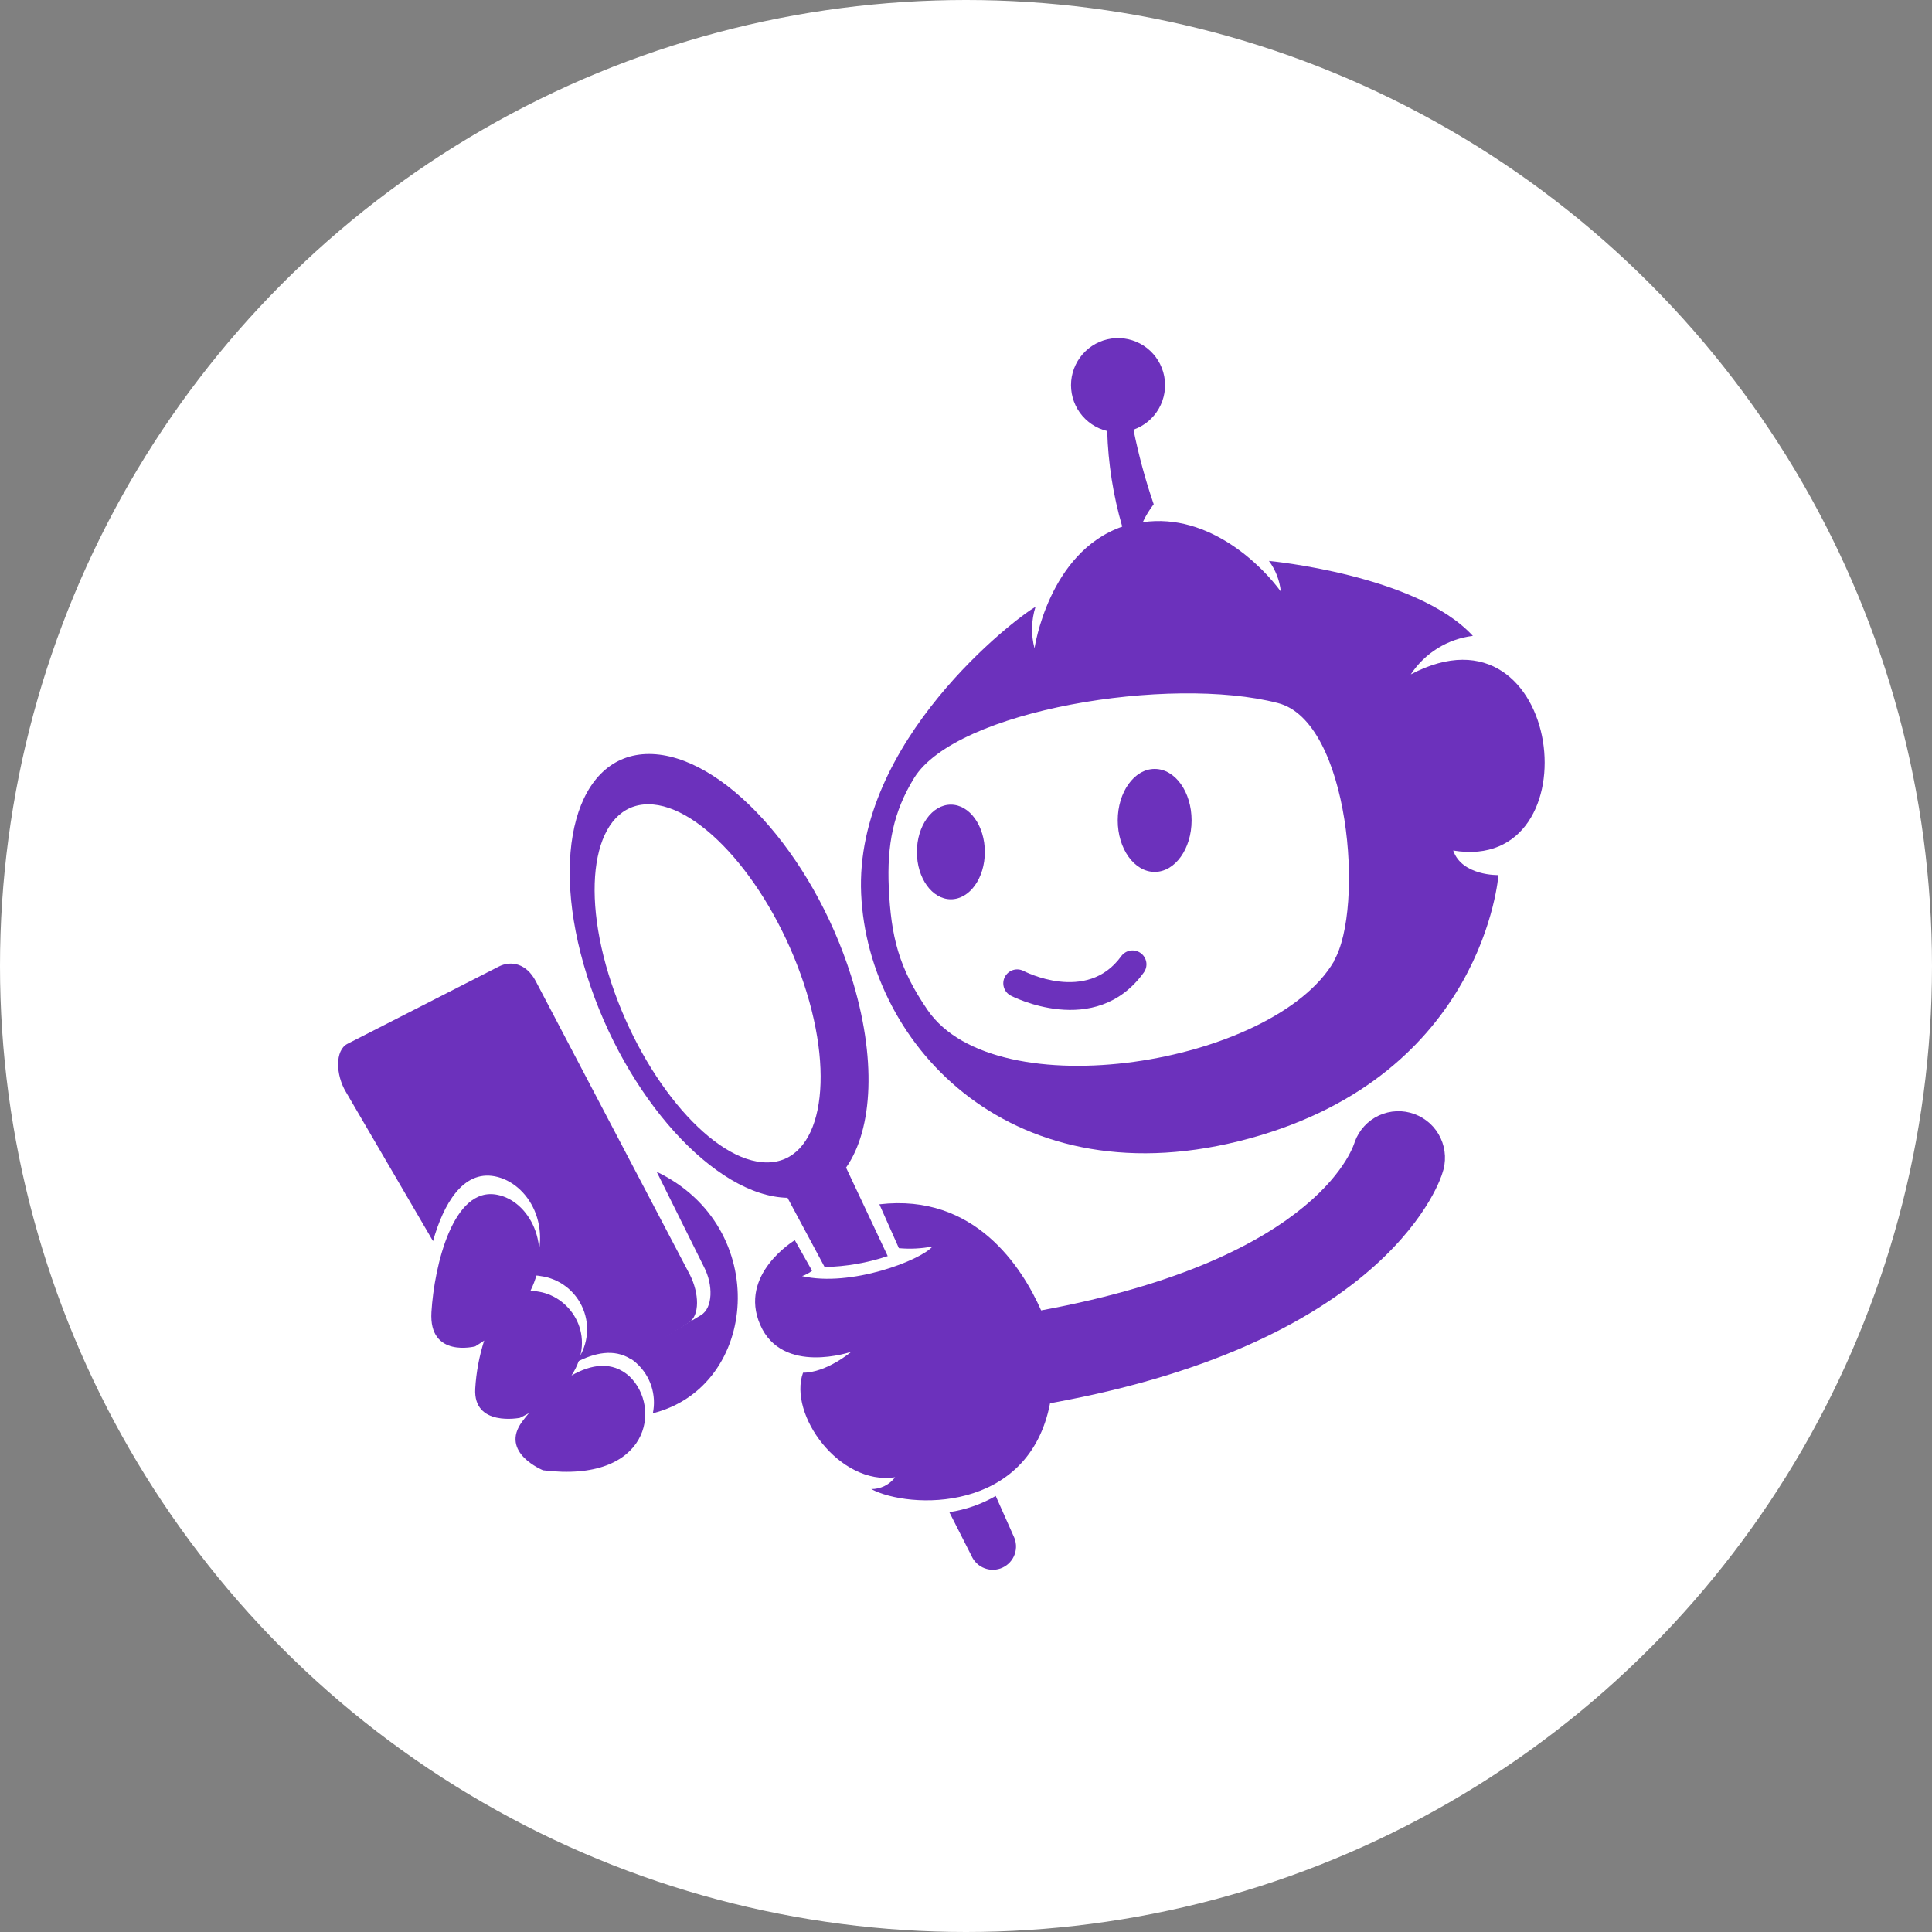 <svg width="60" height="60" viewBox="0 0 60 60" fill="none" xmlns="http://www.w3.org/2000/svg">
<rect x="0" y="0" width="60" height="60" fill="#808080" stroke="none"/>
<circle cx="30" cy="30" r="30" fill="white"/>
<path d="M43.927 34.598C43.749 34.532 43.56 34.502 43.371 34.51C43.181 34.518 42.995 34.563 42.823 34.642C42.651 34.722 42.497 34.835 42.368 34.975C42.24 35.115 42.14 35.279 42.075 35.457C42.075 35.457 41.129 39.072 32.333 40.696C31.744 39.364 30.276 37.05 27.31 37.401L27.916 38.763C28.265 38.795 28.618 38.777 28.962 38.71C28.596 39.138 26.422 39.981 24.909 39.63C25.021 39.594 25.127 39.537 25.22 39.464L24.684 38.516C24.684 38.516 22.921 39.569 23.61 41.146C24.298 42.722 26.439 41.98 26.439 41.98C26.439 41.98 25.67 42.631 24.939 42.631C24.473 43.924 26.067 46.14 27.799 45.878C27.712 45.992 27.6 46.085 27.471 46.149C27.343 46.212 27.201 46.245 27.058 46.245C28.216 46.865 31.947 47.018 32.611 43.579C43.289 41.658 44.78 36.469 44.788 36.452C44.853 36.274 44.882 36.085 44.874 35.895C44.866 35.705 44.821 35.519 44.741 35.347C44.661 35.174 44.548 35.02 44.409 34.891C44.269 34.763 44.105 34.663 43.927 34.598Z" fill="#6C31BC"/>
<path d="M20.394 36.391L21.869 39.358C22.146 39.897 22.146 40.615 21.769 40.843L19.548 42.172C19.626 42.219 19.7 42.274 19.767 42.336C19.98 42.528 20.139 42.773 20.228 43.045C20.317 43.318 20.333 43.609 20.275 43.89C23.565 43.067 23.97 38.104 20.394 36.391Z" fill="#6C31BC"/>
<path d="M17.749 42.717C18.543 41.499 17.749 40.289 16.747 40.117C16.655 40.099 16.562 40.092 16.469 40.097C17.186 38.665 16.422 37.295 15.447 37.106C14.073 36.828 13.487 39.302 13.399 40.745C13.31 42.188 14.759 41.813 14.759 41.813C14.856 41.752 14.95 41.693 15.037 41.632C14.883 42.116 14.789 42.616 14.759 43.123C14.69 44.324 16.147 44.032 16.147 44.032C16.244 43.985 16.336 43.934 16.425 43.887C16.35 43.976 16.28 44.062 16.219 44.146C15.5 45.111 16.866 45.661 16.866 45.661C20.176 46.073 20.559 43.698 19.543 42.739C19.007 42.261 18.36 42.369 17.749 42.717Z" fill="#6C31BC"/>
<path d="M35.859 23.88C35.226 23.88 34.712 24.597 34.712 25.479C34.712 26.36 35.226 27.078 35.859 27.078C36.492 27.078 37.006 26.363 37.006 25.479C37.006 24.595 36.498 23.88 35.859 23.88Z" fill="#6C31BC"/>
<path d="M43.814 20.943C44.029 20.616 44.313 20.34 44.646 20.133C44.979 19.927 45.352 19.795 45.741 19.748C43.997 17.849 39.408 17.42 39.408 17.42C39.615 17.698 39.742 18.026 39.777 18.371C39.222 17.604 37.572 15.916 35.49 16.216C35.582 16.019 35.695 15.832 35.829 15.66C35.569 14.903 35.36 14.129 35.201 13.344C35.533 13.228 35.813 12.997 35.988 12.691C36.163 12.386 36.222 12.028 36.155 11.682C36.088 11.337 35.898 11.027 35.621 10.81C35.344 10.594 34.998 10.484 34.647 10.502C34.296 10.52 33.963 10.664 33.71 10.908C33.456 11.152 33.299 11.479 33.267 11.83C33.236 12.181 33.331 12.531 33.536 12.817C33.742 13.102 34.043 13.305 34.385 13.386C34.414 14.391 34.571 15.389 34.852 16.355C32.556 17.153 32.128 20.134 32.128 20.134C32.016 19.711 32.027 19.264 32.158 18.847C31.548 19.183 26.531 23.017 26.744 27.761C26.958 32.505 31.5 37.348 38.797 35.357C46.093 33.367 46.535 27.177 46.535 27.177C46.535 27.177 45.405 27.208 45.13 26.413C49.566 27.152 48.564 18.441 43.814 20.943ZM41.426 29.858C39.555 33.055 30.942 34.473 28.807 31.367C27.905 30.055 27.672 29.079 27.602 27.561C27.544 26.248 27.738 25.22 28.388 24.163C29.693 22.044 36.343 20.968 39.682 21.833C41.92 22.395 42.376 28.225 41.426 29.841V29.858Z" fill="#6C31BC"/>
<path d="M35.427 29.6C35.381 29.567 35.328 29.542 35.273 29.529C35.218 29.515 35.161 29.513 35.104 29.522C35.048 29.531 34.994 29.55 34.946 29.58C34.897 29.61 34.855 29.649 34.821 29.695C33.75 31.182 31.792 30.156 31.787 30.153C31.685 30.101 31.567 30.091 31.458 30.126C31.349 30.161 31.259 30.238 31.206 30.34C31.154 30.442 31.144 30.56 31.179 30.669C31.214 30.778 31.291 30.869 31.392 30.921C31.392 30.921 34.011 32.294 35.521 30.203C35.554 30.158 35.578 30.106 35.592 30.051C35.605 29.995 35.608 29.938 35.599 29.882C35.59 29.826 35.57 29.772 35.541 29.724C35.511 29.675 35.472 29.633 35.427 29.6Z" fill="#6C31BC"/>
<path d="M29.53 24.989C28.947 24.989 28.475 25.648 28.475 26.46C28.475 27.272 28.947 27.928 29.53 27.928C30.113 27.928 30.585 27.272 30.585 26.46C30.585 25.648 30.113 24.989 29.53 24.989Z" fill="#6C31BC"/>
<path fill-rule="evenodd" clip-rule="evenodd" d="M20.134 24.978C21.78 24.978 23.943 27.481 24.962 30.539C25.981 33.598 25.467 36.1 23.818 36.1C22.169 36.1 20.009 33.598 18.99 30.539C17.971 27.481 18.485 24.978 20.134 24.978ZM30.923 46.458L31.478 47.706C31.521 47.792 31.546 47.887 31.552 47.983C31.558 48.079 31.545 48.175 31.513 48.267C31.482 48.358 31.432 48.441 31.367 48.513C31.303 48.584 31.224 48.642 31.137 48.683C31.05 48.724 30.956 48.747 30.859 48.75C30.763 48.754 30.667 48.738 30.577 48.704C30.487 48.67 30.405 48.619 30.335 48.552C30.265 48.486 30.209 48.406 30.171 48.318L29.482 46.961C29.99 46.886 30.479 46.715 30.923 46.458ZM26.275 36.261L27.569 39.009C26.937 39.221 26.276 39.335 25.609 39.348L24.457 37.199C22.202 37.151 19.426 34.084 18.232 30.306C17.038 26.527 17.89 23.416 20.156 23.416C22.422 23.416 25.229 26.499 26.431 30.306C27.233 32.847 27.114 35.069 26.275 36.261ZM10.786 32.419L15.486 30.019C15.875 29.819 16.35 29.925 16.636 30.467L21.43 39.598C21.708 40.154 21.75 40.861 21.375 41.089L19.581 42.201C19.068 41.884 18.471 42.003 17.874 42.318C18.056 42.086 18.175 41.811 18.216 41.519C18.258 41.227 18.222 40.929 18.111 40.656C18 40.383 17.82 40.144 17.587 39.963C17.354 39.783 17.077 39.667 16.785 39.629C16.682 39.61 16.577 39.604 16.472 39.609C17.241 38.141 16.413 36.729 15.361 36.531C14.378 36.345 13.773 37.388 13.448 38.544L10.741 33.909C10.425 33.381 10.4 32.622 10.786 32.419Z" fill="#6C31BC"/>
</svg>

